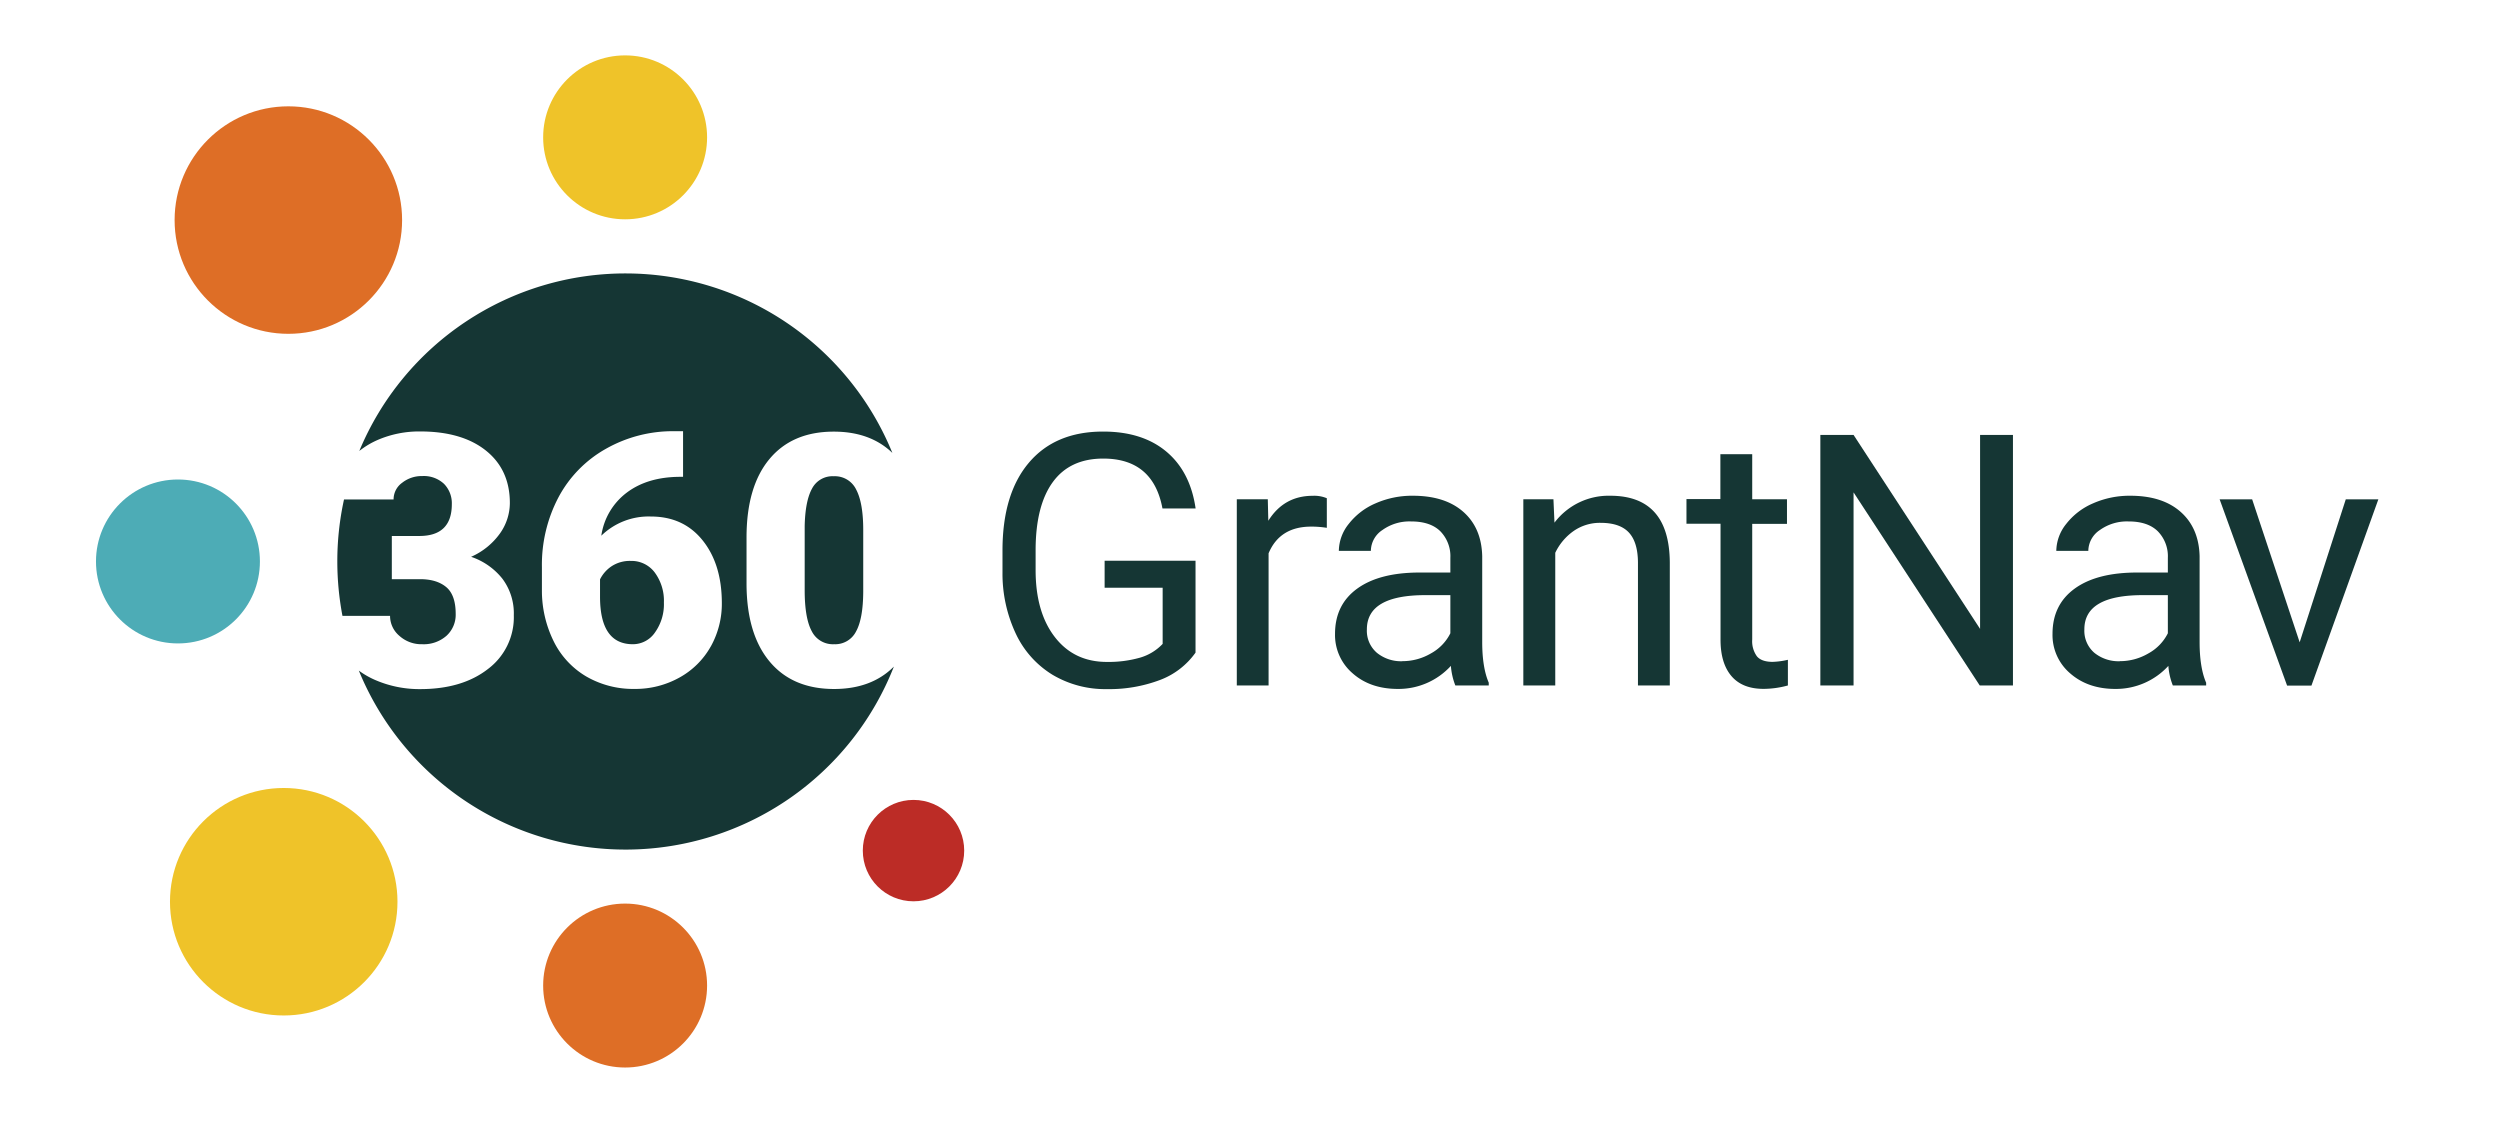<svg id="Layer_1" data-name="Layer 1" xmlns="http://www.w3.org/2000/svg" viewBox="0 0 822 374"><defs><style>.cls-1{fill:#153634;}.cls-2{fill:#efc329;}.cls-3{fill:#de6e26;}.cls-4{fill:#4dacb6;}.cls-5{fill:#bc2c26;}</style></defs><path class="cls-1" d="M393.09,214.58a25.14,25.14,0,0,1-11.69,9,47.23,47.23,0,0,1-17.46,3,33.82,33.82,0,0,1-17.88-4.72A31.48,31.48,0,0,1,334,208.36a46.35,46.35,0,0,1-4.38-20.21V181q0-18.61,8.68-28.86t24.43-10.24q12.9,0,20.77,6.59t9.62,18.7H382.22q-3.06-16.41-19.47-16.41-10.92,0-16.55,7.68t-5.69,22.23v6.74q0,13.88,6.34,22.06T364,217.64a37.58,37.58,0,0,0,10.69-1.36,16.55,16.55,0,0,0,7.59-4.57V193.25H363.2v-8.89h29.89Z"/><path class="cls-1" d="M436.26,173.55a31.85,31.85,0,0,0-5.15-.4q-10.31,0-14,8.78v43.46H406.66V164.15h10.19l.17,7.08q5.14-8.21,14.6-8.21a10.65,10.65,0,0,1,4.64.8Z"/><path class="cls-1" d="M478.52,225.39a22.26,22.26,0,0,1-1.47-6.45,23.32,23.32,0,0,1-17.43,7.58q-9.06,0-14.86-5.12a16.58,16.58,0,0,1-5.8-13q0-9.56,7.28-14.85t20.46-5.3h10.18v-4.81a11.74,11.74,0,0,0-3.28-8.74q-3.28-3.26-9.68-3.25a15.23,15.23,0,0,0-9.39,2.83,8.32,8.32,0,0,0-3.79,6.84H440.21a14.44,14.44,0,0,1,3.25-8.85,22.26,22.26,0,0,1,8.83-6.77A29.71,29.71,0,0,1,464.54,163q10.59,0,16.59,5.29t6.22,14.58v28.18q0,8.44,2.15,13.42v.9Zm-17.37-8a18.42,18.42,0,0,0,9.34-2.55,15.34,15.34,0,0,0,6.39-6.62V195.68h-8.2q-19.24,0-19.25,11.26a9.54,9.54,0,0,0,3.29,7.7A12.57,12.57,0,0,0,461.15,217.41Z"/><path class="cls-1" d="M510.77,164.15l.34,7.7A22.33,22.33,0,0,1,529.45,163q19.41,0,19.58,21.91v40.46H538.56V184.87q-.06-6.63-3-9.79t-9.25-3.17a15.09,15.09,0,0,0-8.94,2.71,18.42,18.42,0,0,0-6,7.14v43.63H500.87V164.15Z"/><path class="cls-1" d="M576.13,149.33v14.82h11.43v8.1H576.13v38a8.5,8.5,0,0,0,1.53,5.53c1,1.22,2.75,1.84,5.2,1.84a25.52,25.52,0,0,0,5-.68v8.44a30.46,30.46,0,0,1-8,1.12q-7,0-10.59-4.24t-3.56-12.06v-38H554.51v-8.1h11.15V149.33Z"/><path class="cls-1" d="M661.86,225.39H650.94l-41.49-63.5v63.5H598.53V143h10.92l41.6,63.78V143h10.81Z"/><path class="cls-1" d="M714.43,225.39a21.6,21.6,0,0,1-1.47-6.45,23.36,23.36,0,0,1-17.44,7.58q-9,0-14.85-5.12a16.55,16.55,0,0,1-5.8-13q0-9.56,7.27-14.85t20.46-5.3h10.19v-4.81a11.75,11.75,0,0,0-3.29-8.74q-3.29-3.26-9.67-3.25a15.26,15.26,0,0,0-9.4,2.83,8.32,8.32,0,0,0-3.79,6.84H676.11a14.45,14.45,0,0,1,3.26-8.85,22.19,22.19,0,0,1,8.83-6.77A29.68,29.68,0,0,1,700.45,163Q711,163,717,168.31t6.23,14.58v28.18q0,8.44,2.15,13.42v.9Zm-17.38-8a18.39,18.39,0,0,0,9.34-2.55,15.42,15.42,0,0,0,6.4-6.62V195.68h-8.21q-19.25,0-19.24,11.26a9.54,9.54,0,0,0,3.28,7.7A12.61,12.61,0,0,0,697.05,217.41Z"/><path class="cls-1" d="M756.13,211.19l15.16-47H782l-22,61.24h-8l-22.18-61.24h10.69Z"/><circle class="cls-2" cx="93.29" cy="296.49" r="37.4"/><circle class="cls-3" cx="94.81" cy="72.36" r="37.4"/><circle class="cls-2" cx="205.54" cy="45.16" r="26.95"/><circle class="cls-3" cx="205.54" cy="324.05" r="26.95"/><circle class="cls-4" cx="58.51" cy="184.61" r="26.95"/><circle class="cls-5" cx="300.36" cy="279.68" r="16.67"/><path class="cls-1" d="M207.42,184.43a10.92,10.92,0,0,0-6.34,1.76,11.18,11.18,0,0,0-3.79,4.3v5.71q0,15.63,10.81,15.62a8.79,8.79,0,0,0,7.28-3.9,15.93,15.93,0,0,0,2.91-9.79,15.64,15.64,0,0,0-3-9.88A9.52,9.52,0,0,0,207.42,184.43Z"/><path class="cls-1" d="M274.15,156.59a7.57,7.57,0,0,0-7.16,4.07q-2.24,4.08-2.41,12.34v21.05q0,9.22,2.33,13.5a7.76,7.76,0,0,0,7.35,4.27,7.67,7.67,0,0,0,7.19-4.16q2.32-4.16,2.38-13V174.24q0-8.88-2.32-13.27A7.76,7.76,0,0,0,274.15,156.59Z"/><path class="cls-1" d="M137.87,176.23q10.69,0,10.69-10.47A9.1,9.1,0,0,0,146,159.1a9.7,9.7,0,0,0-7.19-2.57,10.32,10.32,0,0,0-6.59,2.21,6.73,6.73,0,0,0-2.81,5.49H113.11a94.86,94.86,0,0,0-2.2,20.36,96,96,0,0,0,1.69,17.9h15.65a8.58,8.58,0,0,0,3.05,6.56,10.79,10.79,0,0,0,7.53,2.77,11.3,11.3,0,0,0,8-2.8,9.35,9.35,0,0,0,3-7.16q0-6.23-3.12-8.83t-8.6-2.6h-9.28v-14.2Z"/><path class="cls-1" d="M274.26,226.54q-13.75,0-21.28-9.11t-7.52-25.7v-15q0-16.69,7.5-25.75t21.19-9.06q12,0,19.26,7a94.77,94.77,0,0,0-175.27-.64,27,27,0,0,1,5.89-3.56,34.43,34.43,0,0,1,14.12-2.86q13.75,0,21.62,6.29t7.87,17.26a17.38,17.38,0,0,1-3.26,10,23.11,23.11,0,0,1-9.48,7.67,22.15,22.15,0,0,1,10.3,7.22,19,19,0,0,1,3.74,12,21.27,21.27,0,0,1-8.49,17.66q-8.49,6.62-22.3,6.62a36.52,36.52,0,0,1-15-3.09,27.21,27.21,0,0,1-5.17-3,94.77,94.77,0,0,0,175.93-1.32Q286.58,226.53,274.26,226.54Zm-40.55-14a26.37,26.37,0,0,1-10.36,10.27,29.74,29.74,0,0,1-14.74,3.71,30.78,30.78,0,0,1-15.68-4,27.48,27.48,0,0,1-10.75-11.4,37.62,37.62,0,0,1-4-17.1v-7.64a47.56,47.56,0,0,1,5.46-22.89,39.63,39.63,0,0,1,15.59-15.93,44.61,44.61,0,0,1,22.47-5.78h2.89v15h-.85q-10.69,0-17.57,5.13a21.55,21.55,0,0,0-8.46,14.23A22.27,22.27,0,0,1,214,169.83q10.71,0,17,7.81t6.34,20.49A28.88,28.88,0,0,1,233.71,212.56Z"/></svg>